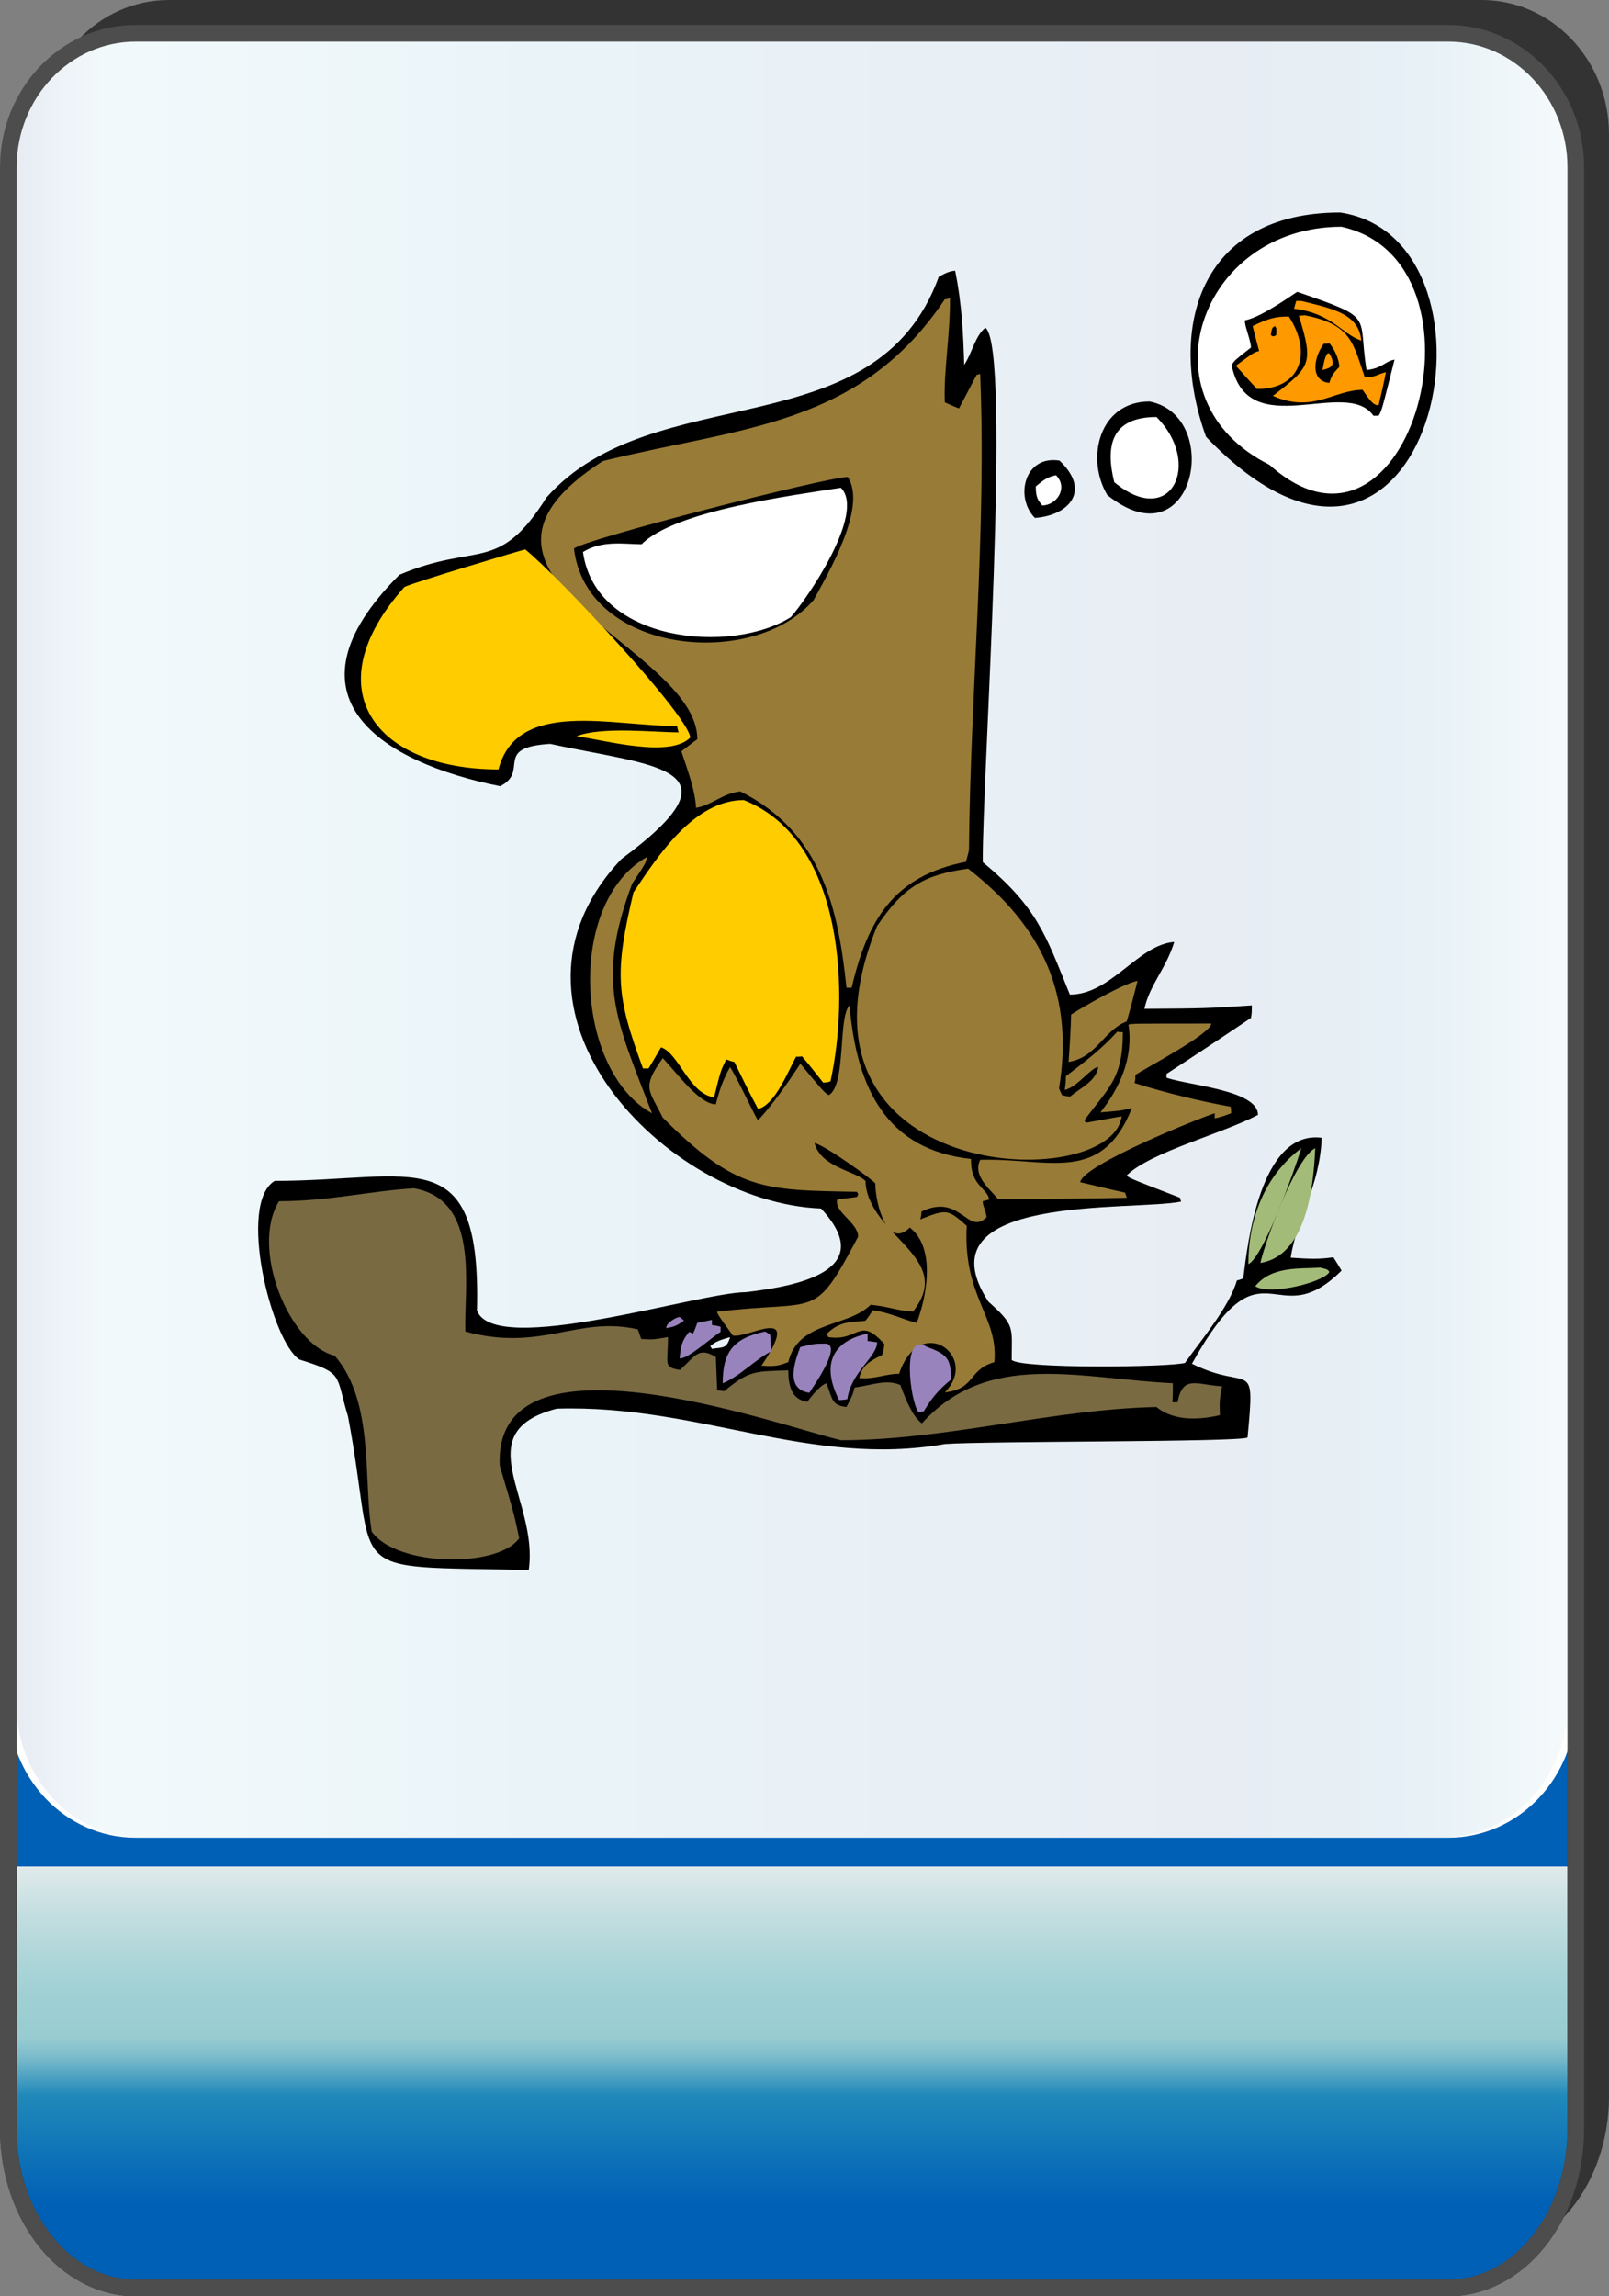 <?xml version="1.0" encoding="utf-8"?>
<!-- Generator: Adobe Illustrator 12.0.0, SVG Export Plug-In . SVG Version: 6.00 Build 51448)  -->
<!DOCTYPE svg PUBLIC "-//W3C//DTD SVG 1.1//EN" "http://www.w3.org/Graphics/SVG/1.1/DTD/svg11.dtd">
<svg  version="1.1"
	 xmlns:x="http://ns.adobe.com/Extensibility/1.0/" xmlns:i="http://ns.adobe.com/AdobeIllustrator/10.0/" xmlns:graph="http://ns.adobe.com/Graphs/1.0/" i:viewOrigin="-0.2363 64.9995" i:rulerOrigin="0 0" i:pageBounds="0 65 45 0"
	 xmlns="http://www.w3.org/2000/svg" xmlns:xlink="http://www.w3.org/1999/xlink" xmlns:a="http://ns.adobe.com/AdobeSVGViewerExtensions/3.0/"
	 width="45.729" height="65.236" viewBox="0 0 45.729 65.236" overflow="visible" enable-background="new 0 0 45.729 65.236"
	 xml:space="preserve">
<rect x="0" y="0" width="45.729" height="65.236" fill="#808080" stroke="none"/>
<g id="图层_1" i:layer="yes" i:dimmedPercent="50" i:rgbTrio="#4F008000FFFF">
	<g>
		<g i:knockout="Off">
			<path fill="#333333" d="M1.181,47.467v12.077c0,2.49,1.623,4.512,3.62,4.512h37.309c1.998,0,3.62-2.021,3.62-4.512h-0.002V3.807
				C45.728,1.705,44.106,0,42.109,0H4.801C2.802,0,1.182,1.705,1.182,3.807H1.181v43.651C1.181,47.46,1.181,47.464,1.181,47.467z"/>
			
				<linearGradient id="XMLID_3_" gradientUnits="userSpaceOnUse" x1="-41.704" y1="22.012" x2="-41.704" y2="82.758" gradientTransform="matrix(1 0 0 -1 64.215 87.011)">
				<stop  offset="0.039" style="stop-color:#0060B6"/>
				<stop  offset="0.09" style="stop-color:#2089B9"/>
				<stop  offset="0.099" style="stop-color:#4FA3C2"/>
				<stop  offset="0.107" style="stop-color:#77B9CA"/>
				<stop  offset="0.114" style="stop-color:#8FC7CF"/>
				<stop  offset="0.118" style="stop-color:#98CCD1"/>
				<stop  offset="0.134" style="stop-color:#9ECFD3"/>
				<stop  offset="0.156" style="stop-color:#AFD6D9"/>
				<stop  offset="0.181" style="stop-color:#CBE1E3"/>
				<stop  offset="0.197" style="stop-color:#E1EAEB"/>
				<a:midPointStop  offset="0.039" style="stop-color:#0060B6"/>
				<a:midPointStop  offset="0.5" style="stop-color:#0060B6"/>
				<a:midPointStop  offset="0.09" style="stop-color:#2089B9"/>
				<a:midPointStop  offset="0.5" style="stop-color:#2089B9"/>
				<a:midPointStop  offset="0.099" style="stop-color:#4FA3C2"/>
				<a:midPointStop  offset="0.5" style="stop-color:#4FA3C2"/>
				<a:midPointStop  offset="0.107" style="stop-color:#77B9CA"/>
				<a:midPointStop  offset="0.5" style="stop-color:#77B9CA"/>
				<a:midPointStop  offset="0.114" style="stop-color:#8FC7CF"/>
				<a:midPointStop  offset="0.5" style="stop-color:#8FC7CF"/>
				<a:midPointStop  offset="0.118" style="stop-color:#98CCD1"/>
				<a:midPointStop  offset="0.5" style="stop-color:#98CCD1"/>
				<a:midPointStop  offset="0.134" style="stop-color:#9ECFD3"/>
				<a:midPointStop  offset="0.5" style="stop-color:#9ECFD3"/>
				<a:midPointStop  offset="0.156" style="stop-color:#AFD6D9"/>
				<a:midPointStop  offset="0.5" style="stop-color:#AFD6D9"/>
				<a:midPointStop  offset="0.181" style="stop-color:#CBE1E3"/>
				<a:midPointStop  offset="0.5" style="stop-color:#CBE1E3"/>
				<a:midPointStop  offset="0.197" style="stop-color:#E1EAEB"/>
			</linearGradient>
			<path fill="url(#XMLID_3_)" d="M44.784,60.488c0,2.493-1.621,4.512-3.619,4.512H3.856c-1.998,0-3.619-2.019-3.619-4.512V8.765
				c0-2.49,1.623-4.511,3.619-4.511h37.308c1.999,0,3.62,2.021,3.62,4.511V60.488L44.784,60.488z"/>
			<path fill="none" stroke="#333333" stroke-width="0.473" d="M44.784,60.488c0,2.493-1.621,4.512-3.619,4.512H3.856
				c-1.998,0-3.619-2.019-3.619-4.512V8.765c0-2.49,1.623-4.511,3.619-4.511h37.308c1.999,0,3.62,2.021,3.62,4.511V60.488
				L44.784,60.488z"/>
			<path fill="#FFFFFF" d="M0.237,4.752c0-2.101,1.621-3.807,3.619-3.807h37.306c2.001,0,3.622,1.705,3.622,3.807v43.653
				c0,2.102-1.624,3.804-3.622,3.804H3.856c-1.998,0-3.619-1.702-3.619-3.807V4.752L0.237,4.752z"/>
			
				<linearGradient id="XMLID_4_" gradientUnits="userSpaceOnUse" x1="2.554" y1="25.232" x2="46.645" y2="25.232" gradientTransform="matrix(-1 0 0 1 47.109 1.345)">
				<stop  offset="0" style="stop-color:#A2D8E0"/>
				<stop  offset="0.09" style="stop-color:#1878AD"/>
				<stop  offset="0.213" style="stop-color:#194D91"/>
				<stop  offset="0.64" style="stop-color:#2B90BD"/>
				<stop  offset="0.944" style="stop-color:#82CBDE"/>
				<stop  offset="1" style="stop-color:#1A478D"/>
				<a:midPointStop  offset="0" style="stop-color:#A2D8E0"/>
				<a:midPointStop  offset="0.5" style="stop-color:#A2D8E0"/>
				<a:midPointStop  offset="0.09" style="stop-color:#1878AD"/>
				<a:midPointStop  offset="0.5" style="stop-color:#1878AD"/>
				<a:midPointStop  offset="0.213" style="stop-color:#194D91"/>
				<a:midPointStop  offset="0.5" style="stop-color:#194D91"/>
				<a:midPointStop  offset="0.64" style="stop-color:#2B90BD"/>
				<a:midPointStop  offset="0.5" style="stop-color:#2B90BD"/>
				<a:midPointStop  offset="0.944" style="stop-color:#82CBDE"/>
				<a:midPointStop  offset="0.5" style="stop-color:#82CBDE"/>
				<a:midPointStop  offset="1" style="stop-color:#1A478D"/>
			</linearGradient>
			<path i:isolated="yes" i:knockout="Off" opacity="0.1" fill="url(#XMLID_4_)" enable-background="new    " d="M0.464,4.752
				c0-2.101,1.602-3.807,3.577-3.807h36.937c1.977,0,3.578,1.705,3.578,3.807v43.653c0,2.102-1.602,3.804-3.578,3.804H4.042
				c-1.975,0-3.579-1.702-3.579-3.807V4.752L0.464,4.752z"/>
			<path fill="none" stroke="#4D4D4D" stroke-width="0.473" d="M0.237,48.414v12.074C0.237,62.981,1.858,65,3.856,65h37.309
				c1.998,0,3.619-2.019,3.619-4.512V4.752c0-2.102-1.624-3.806-3.622-3.806H3.856c-1.998,0-3.619,1.705-3.619,3.806v43.653
				C0.235,48.408,0.237,48.411,0.237,48.414z"/>
		</g>
		<g>
			<path i:knockout="Off" d="M38.09,6.038c5.134,0.772,2.598,13.052-3.812,6.373C33.163,9.347,34.069,6.038,38.09,6.038z"/>
			<path i:knockout="Off" fill="#FFFFFF" d="M38.126,6.442c4.473,0.993,1.962,10.355-2.045,6.765
				C32.402,11.369,34.069,6.442,38.126,6.442z"/>
			<path i:knockout="Off" d="M27.146,7.693c0.196,0.968,0.231,1.826,0.257,2.671c0.221-0.319,0.307-0.821,0.602-1.054
				c0.759,0.563-0.099,12.989-0.074,15.184c1.557,1.287,1.788,2.072,2.475,3.762c1.177,0,1.938-1.421,2.967-1.496
				c-0.221,0.736-0.711,1.239-0.847,1.9c1.753-0.012,1.753-0.012,3.052-0.097c0,0.123,0,0.231-0.024,0.355
				c-0.797,0.537-1.593,1.066-2.401,1.591c0,0.051,0,0.075,0,0.11c0.661,0.221,2.599,0.355,2.599,1.054
				c-0.994,0.528-3.076,1.066-3.726,1.717c0.049,0.073,0.049,0.073,1.508,0.636c0.012,0.051,0.023,0.087,0.035,0.11
				c-1.372,0.283-7.488-0.244-5.478,2.844c0.772,0.686,0.662,0.725,0.662,1.654c0.244,0.259,4.51,0.209,4.926,0.085
				c0.418-0.6,1.264-1.591,1.473-2.341c0.06-0.012,0.122-0.035,0.182-0.06c0.123-0.98,0.478-4.216,2.23-3.995
				c-0.06,1.433-0.698,2.218-0.881,3.407c0.514,0.036,0.821,0.048,1.212-0.012c0.087,0.134,0.16,0.257,0.233,0.379
				c-1.911,1.899-2.207-1.042-4.252,2.646c1.654,0.821,1.801-0.244,1.58,2.095c-0.183,0.136-7.426,0.099-8.603,0.186
				c-3.848,0.675-6.998-1.129-11.029-1.005c-2.586,0.673-0.503,2.586-0.797,4.583c-5.466-0.122-4.252,0.282-5.136-4.363
				c-0.367-1.2-0.097-1.213-1.384-1.617c-0.797-0.527-1.766-4.436-0.699-5.074c3.97,0,5.87-1.188,5.748,3.688
				c0.527,1.337,6.323-0.526,7.647-0.526c1.457-0.171,3.774-0.612,2.131-2.377c-4.424-0.172-9.717-5.649-5.673-9.928
				c3.566-2.633,0.895-2.633-2.023-3.272c-1.642,0.099-0.576,0.773-1.421,1.202c-3.332-0.662-6.359-2.513-2.866-6.005
				c2.217-0.943,2.805-0.012,4.177-2.193c3.052-3.444,9.363-1.348,11.153-6.275C26.852,7.766,27.01,7.693,27.146,7.693L27.146,7.693
				z M20.75,37.987c-0.209,0.062-0.405,0.11-0.564,0.257c0.023,0.025,0.036,0.062,0.049,0.075
				C20.564,38.269,20.651,38.319,20.75,37.987z"/>
			<path i:knockout="Off" d="M36.876,8.293c2.23,0.772,1.704,0.613,1.961,2.218c0.43-0.037,0.54-0.257,0.797-0.294
				c-0.367,1.458-0.367,1.458-0.454,1.593c-0.049,0-0.086,0-0.146,0c-0.785-1.115-3.579,0.809-4.032-1.446
				c0.109-0.147,0.109-0.147,0.551-0.49c0-0.196-0.195-0.649-0.171-0.772C35.919,8.992,36.863,8.268,36.876,8.293z"/>
			<path i:knockout="Off" fill="#987B37" d="M26.998,8.465c0.012,1.041-0.184,2.071-0.146,2.965
				c0.135,0.061,0.269,0.123,0.403,0.172c0.173-0.319,0.331-0.638,0.505-0.957c0.035,0,0.071-0.012,0.097-0.024
				c0.184,4.535-0.282,9.093-0.318,13.53c-0.025,0.123-0.062,0.233-0.086,0.332c-2.059,0.403-2.795,1.654-3.249,3.577
				c-0.048,0-0.085,0-0.146,0c-0.232-2.205-0.687-4.41-3.015-5.575c-0.501,0.048-0.782,0.379-1.261,0.466
				c-0.024-0.478-0.208-0.98-0.417-1.606c0.146-0.11,0.294-0.233,0.454-0.343c0-2.647-7.844-4.595-2.685-7.904
				c3.908-0.968,7.291-0.968,9.718-4.596C26.913,8.501,26.962,8.489,26.998,8.465L26.998,8.465z M34.425,29.078
				c0,0.282-1.813,1.237-2.157,1.458c0,0.085,0,0.16-0.023,0.233c0.979,0.306,1.875,0.515,2.731,0.673
				c0.013,0.062,0.013,0.123,0.013,0.185c-0.146,0.06-0.305,0.11-0.466,0.146c0-0.036,0-0.087,0-0.146
				c-0.367,0.11-3.763,1.469-3.822,1.96c0.44,0.099,0.857,0.207,1.273,0.295c0.025,0.061,0.037,0.109,0.05,0.146
				c-1.214,0.025-2.439,0.038-3.664,0.038c-0.161-0.232-0.736-0.639-0.503-1.116c1.924-0.06,3.444,0.723,4.312-1.471
				c-0.292,0.073-0.292,0.073-0.894,0.123c0.539-0.685,0.944-1.543,0.797-2.489C32.146,29.078,32.146,29.078,34.425,29.078z"/>
			<path i:knockout="Off" fill="#FF9900" d="M36.985,8.55c0.884,0.22,1.63,0.355,1.705,1.127c-0.553-0.184-0.821-0.772-1.913-0.907
				c0.025-0.073,0.038-0.147,0.062-0.22C36.901,8.55,36.938,8.55,36.985,8.55z"/>
			<path i:knockout="Off" fill="#FF9900" d="M37.072,8.955c1.348,0.257,1.385,0.809,1.717,1.765c0.305,0,0.317-0.074,0.6-0.147
				c-0.062,0.318-0.134,0.637-0.209,0.943c-0.158,0-0.269-0.172-0.454-0.441c-0.809,0-1.421,0.674-2.548,0.172
				c1.065-0.834,1.163-0.895,0.736-2.28C36.974,8.967,37.036,8.967,37.072,8.955z"/>
			<path i:knockout="Off" fill="#FF9900" d="M36.63,8.992c0.663,1.017,0.355,2.059-0.906,2.059c-0.195-0.208-0.393-0.429-0.6-0.661
				c0.515-0.381,0.515-0.381,0.661-0.417c-0.062-0.22-0.122-0.466-0.184-0.71C36.056,9.04,36.263,8.992,36.63,8.992z"/>
			<path i:knockout="Off" d="M36.274,9.322c0,0.074,0,0.135,0,0.196c-0.085,0.049-0.085,0.049-0.158,0
				c0.036-0.208,0.036-0.208,0.123-0.257C36.251,9.298,36.263,9.311,36.274,9.322z"/>
			<path i:knockout="Off" d="M37.782,9.751c0.197,0.233,0.282,0.527,0.282,0.674c-0.195,0.196-0.232,0.282-0.282,0.453
				c-0.525-0.048-0.478-0.674-0.158-1.115C37.672,9.764,37.734,9.764,37.782,9.751z"/>
			<path i:knockout="Off" fill="#FF9900" d="M37.782,10.045c0.197,0.331,0.063,0.405-0.195,0.466
				C37.66,10.058,37.734,10.008,37.782,10.045z"/>
			<path i:knockout="Off" d="M32.673,11.406c2.107,0.417,1.261,4.632-1.202,2.659C30.847,13.023,31.237,11.406,32.673,11.406z"/>
			<path i:knockout="Off" fill="#FFFFFF" d="M32.868,11.847c1.311,1.312,0.418,3.199-1.2,1.851
				C31.411,12.668,31.581,11.847,32.868,11.847z"/>
			<path i:knockout="Off" d="M30.112,13.085c0.906,0.858,0.269,1.557-0.699,1.629C28.837,14.139,29.105,12.925,30.112,13.085z"/>
			<path i:knockout="Off" fill="#FFFFFF" d="M30.014,13.501c0.355,0.367,0.012,0.858-0.393,0.858
				c-0.109-0.135-0.184-0.208-0.184-0.539C29.694,13.6,29.816,13.538,30.014,13.501z"/>
			<path i:knockout="Off" d="M24.093,13.551c0.576,0.858-0.612,2.831-0.967,3.493c-1.715,1.998-6.458,1.532-6.813-1.458
				C16.545,15.339,23.492,13.551,24.093,13.551z"/>
			<path i:knockout="Off" fill="#FFFFFF" d="M23.898,13.857c0.723,0.723-0.994,3.198-1.422,3.676
				c-1.691,1.066-5.552,0.723-5.907-1.851c0.553-0.343,1.188-0.22,1.668-0.22C19.192,14.494,22.6,14.065,23.898,13.857z"/>
			<path i:knockout="Off" fill="#FFCC00" d="M21.14,22.73c2.893,1.152,2.992,5.601,2.463,7.99c-0.061,0.024-0.135,0.036-0.208,0.036
				c-0.195-0.245-0.392-0.501-0.601-0.746c-0.048,0.012-0.11,0.012-0.17,0.012c-0.245,0.454-0.601,1.362-1.078,1.484
				c-0.234-0.43-0.454-0.884-0.675-1.336c-0.087-0.014-0.159-0.049-0.232-0.073c-0.16,0.33-0.16,0.33-0.344,1.078
				c-0.711-0.098-1.006-1.263-1.508-1.421c-0.122,0.208-0.232,0.403-0.355,0.6c-0.048,0-0.099,0-0.158,0
				c-0.773-2.096-0.809-2.708-0.271-5.001C18.689,24.334,19.719,22.73,21.14,22.73L21.14,22.73z M14.927,15.609
				c0.943,0.76,4.62,4.693,4.693,5.344c-0.588,0.588-2.377,0.085-3.233-0.037c0.711-0.282,2.217-0.11,2.902-0.11
				c-0.024-0.062-0.036-0.123-0.048-0.184c-1.789,0.024-4.548-0.797-5.073,1.237c-3.493,0-5.27-2.279-2.672-5.184
				C11.765,16.541,14.891,15.609,14.927,15.609z"/>
			<path i:knockout="Off" fill="#987B37" d="M18.384,24.348c-0.014,0.146-0.014,0.146-0.418,0.758
				c-1.042,2.795-0.454,3.861,0.564,6.521C16.348,30.439,16.08,25.659,18.384,24.348z"/>
			<path i:knockout="Off" fill="#987B37" d="M27.513,24.678c2.193,1.691,3.003,3.689,2.586,6.239
				c0.025,0.085,0.062,0.134,0.085,0.194c0.075,0.025,0.161,0.039,0.233,0.039c0.331-0.271,0.724-0.43,0.797-0.835
				c-0.195,0-0.601,0.577-0.955,0.649c0.023-0.122,0.035-0.256,0.035-0.391c0.528-0.404,1.007-0.761,1.46-1.263
				c0.061,0.012,0.123,0.012,0.158,0.012c0,1.324-0.402,1.569-1.09,2.5c0.013,0.038,0.024,0.062,0.048,0.073
				c0.344-0.061,0.675-0.122,1.007-0.182c-0.271,2.243-9.939,1.959-6.949-5.406C25.688,25.181,26.275,24.85,27.513,24.678
				L27.513,24.678z M32.33,27.865c-0.382,0.072-1.483,0.699-1.888,0.956c-0.013,0.442-0.038,0.894-0.073,1.348
				c0.797-0.124,1.005-0.906,1.654-1.152C32.134,28.636,32.232,28.256,32.33,27.865z"/>
			<path i:knockout="Off" fill="#987B37" d="M24.144,28.564c0.208,2.4,1.078,4.105,3.454,4.362c-0.023,0.76,0.454,0.81,0.517,1.152
				c-0.062,0.013-0.124,0.036-0.185,0.048c0,0.146,0.074,0.209,0.11,0.454c-0.539,0.539-0.746-0.698-1.852-0.159
				c0,0.072-0.012,0.159-0.035,0.221c0.746-0.295,0.785-0.295,1.322,0.184c-0.11,2.034,0.908,2.573,0.785,3.872
				c-0.76,0.221-0.526,0.76-1.409,0.858c1.005-1.005-0.698-2.292-1.299-0.527c-0.404,0-0.663,0.158-1.129,0.123
				c0.063-0.367,0.32-0.49,0.651-0.662c0.036-0.098,0.048-0.195,0.06-0.306c-0.723-0.81-0.723-0.062-1.592-0.197
				c-0.013-0.023-0.025-0.061-0.051-0.086c0.381-0.38,0.688-0.33,1.105-0.38c0.071-0.086,0.146-0.195,0.207-0.294
				c0.466,0.05,0.918,0.282,1.25,0.355c0.257-0.661,0.576-2.108-0.195-2.708c-0.638,0.638-0.981-0.686-0.981-1.25
				c-0.023-0.074-1.409-1.078-1.728-1.152c0.172,0.688,1.164,0.797,1.448,1.078c0.06,1.569,2.585,2.171,1.347,3.714
				c-0.49-0.037-0.688-0.146-1.2-0.196c-0.651,0.65-2.06,0.453-2.34,1.63c-0.233,0.087-0.355,0.135-0.761,0.099
				c1.214-1.802-0.404-0.748-0.82-0.858c-0.062-0.109-0.466-0.612-0.44-0.674c2.915-0.354,2.72,0.295,4.006-2.132
				c0-0.406-0.711-0.711-0.589-1.066c0.196-0.013,0.38-0.038,0.552-0.062c0.049-0.074,0.049-0.074,0-0.146
				c-2.659-0.05-3.432-0.024-5.515-2.108c-0.404-0.809-0.6-0.845,0-1.691c0.417,0.44,1.042,1.312,1.508,1.312
				c0.086-0.343,0.196-0.699,0.405-1.056c0.257,0.405,0.746,1.495,0.797,1.508c0.452-0.491,0.796-0.993,1.2-1.604
				c0.673,0.809,0.673,0.809,0.809,0.893C24.057,30.818,23.812,28.894,24.144,28.564z"/>
			<path i:knockout="Off" fill="#A3BB78" d="M37.38,32.619c-0.051,1.176-0.271,3.052-1.558,3.261
				C35.932,35.34,36.815,32.891,37.38,32.619z"/>
			<path i:knockout="Off" fill="#A3BB78" d="M36.985,32.619c-0.208,0.675-1.078,3.089-1.506,3.296
				C35.479,34.679,35.907,33.427,36.985,32.619z"/>
			<path i:knockout="Off" fill="#796A42" d="M11.765,33.759c1.887,0.332,1.421,2.782,1.46,4.069
				c2.168,0.589,3.186-0.454,4.901-0.062c0.037,0.087,0.061,0.172,0.097,0.271c0.308,0.025,0.308,0.025,0.762-0.05
				c0,0.76-0.148,0.858,0.343,0.932c0.44-0.404,0.526-0.663,1.017-0.367c0.013,0.307,0.024,0.624,0.038,0.943
				c0.071,0.012,0.158,0.024,0.207,0.024c0.723-0.612,0.918-0.551,1.814-0.589c0,0.576,0.171,0.833,0.538,0.896
				c0.148-0.197,0.38-0.479,0.55-0.529c0.174,0.491,0.16,0.626,0.564,0.675c0.172-0.331,0.172-0.331,0.233-0.552
				c0.501-0.072,0.907-0.245,1.299-0.072c0.185,0.49,0.355,0.894,0.612,1.09c1.888-2.084,4.448-1.274,7.133-1.141
				c0,0.186,0,0.355-0.012,0.541c0.049,0,0.098,0,0.146,0c0.148-0.797,0.553-0.49,1.264-0.454c-0.073,0.404-0.073,0.404-0.061,0.821
				c-0.492,0.11-1.263,0.209-1.803-0.233c-2.953,0.062-5.992,0.944-8.97,0.944c-1.985-0.49-9.877-3.32-9.694,0.722
				C14.609,43,14.609,43,14.756,43.699c-0.588,0.845-3.469,0.821-4.191-0.185c-0.245-1.445,0.087-3.688-1.054-5
				c-1.312-0.33-2.402-3.065-1.581-4.388C9.351,34.126,10.515,33.833,11.765,33.759z"/>
			<path i:knockout="Off" fill="#A3BB78" d="M37.525,36.013c0.209,0.051,0.209,0.051,0.257,0.123
				c-0.158,0.295-1.701,0.675-2.107,0.405C36.141,35.965,36.926,36.051,37.525,36.013z"/>
			<path i:knockout="Off" fill="#9983BD" d="M26.35,38.269c0.686,0.233,0.648,0.44,0.686,0.918
				c-0.381,0.308-0.576,0.564-0.783,0.908c-0.051,0.012-0.099,0.023-0.148,0.023C25.871,39.838,25.601,37.778,26.35,38.269z"/>
			<path i:knockout="Off" fill="#9983BD" d="M23.492,38.172c0.431,0.097-0.402,1.248-0.489,1.396
				c-0.588-0.085-0.514-0.661-0.257-1.299C23.15,38.172,23.15,38.172,23.492,38.172z"/>
			<path i:knockout="Off" fill="#9983BD" d="M24.657,37.888c0,0.075,0,0.148,0,0.209c0.087,0.013,0.172,0.024,0.271,0.036
				c0,0.418-0.736,0.835-0.847,1.618c-0.072,0.012-0.146,0.024-0.233,0.024C23.358,38.82,23.604,38.11,24.657,37.888z"/>
			<path i:knockout="Off" fill="#9983BD" d="M21.741,37.829c0.062,0.024,0.099,0.06,0.147,0.085c0.014,0.172,0.025,0.33,0.025,0.479
				c-0.466,0.244-0.907,0.722-1.373,0.905C20.541,38.441,20.809,38.024,21.741,37.829z"/>
			<path i:knockout="Off" fill="#9983BD" d="M20.234,37.498c0,0.062,0,0.099,0,0.146c0.085,0.012,0.172,0.023,0.245,0.049
				c0,0.062,0,0.097,0,0.147c-0.232,0.135-0.955,0.796-1.164,0.747c0.037-0.332,0.049-0.478,0.27-0.747
				c0.048,0.013,0.073,0.024,0.11,0.048c0.048-0.099,0.086-0.195,0.123-0.306C19.964,37.559,20.098,37.521,20.234,37.498z"/>
			<path i:knockout="Off" fill="#9983BD" d="M19.328,37.422c0.048,0.038,0.086,0.075,0.111,0.099
				c-0.186,0.123-0.247,0.172-0.505,0.209C18.934,37.559,19.29,37.387,19.328,37.422z"/>
		</g>
	</g>
</g>
</svg>
